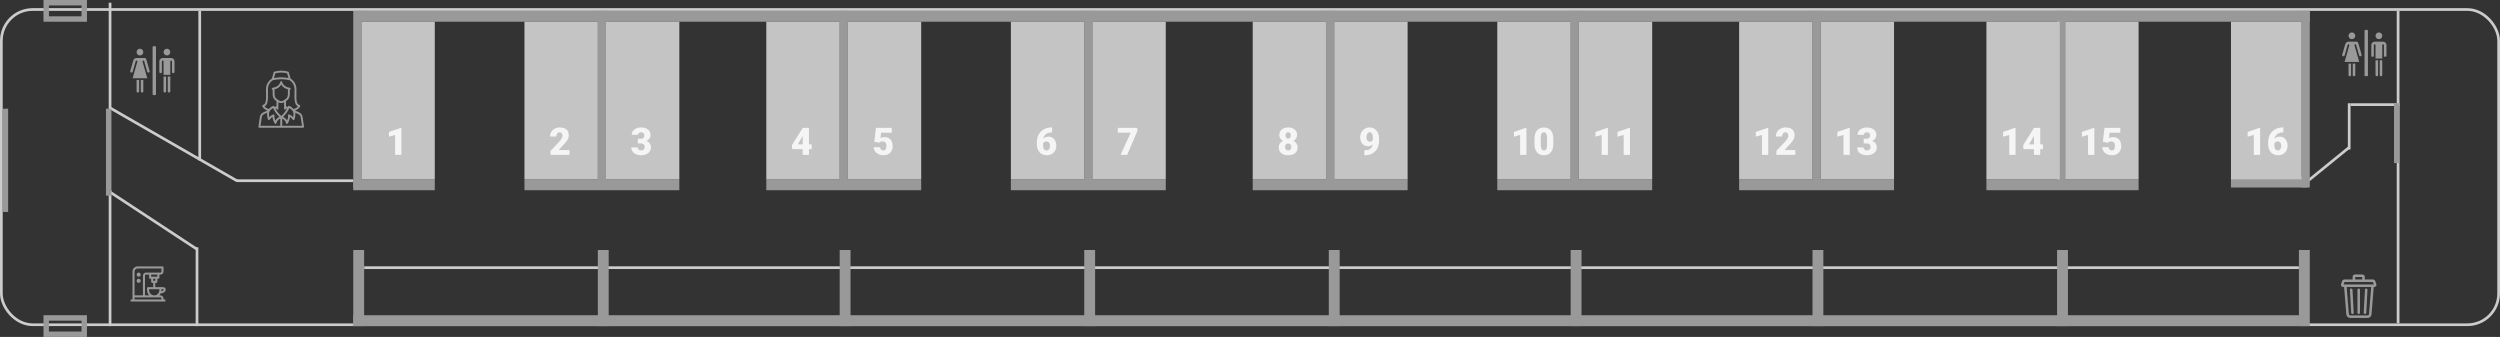 <svg width="920" height="124" viewBox="0 0 920 124" fill="none" xmlns="http://www.w3.org/2000/svg">
  <rect x="0" y="0" width="920" height="124" fill="#333333" stroke="none"/>
  <rect x="0.5" y="3.5" width="919" height="116" rx="11.5" stroke="#CCCCCC" />
  <line x1="40.5" y1="70" x2="40.5" y2="120" stroke="#CCCCCC" />
  <line x1="72.5" y1="91" x2="72.5" y2="120" stroke="#CCCCCC" />
  <line x1="130" y1="66.5" x2="87" y2="66.5" stroke="#CCCCCC" />
  <line x1="73.5" y1="4" x2="73.5" y2="59" stroke="#CCCCCC" />
  <line x1="40.5" y1="1" x2="40.5" y2="40" stroke="#CCCCCC" />
  <line x1="40.005" y1="70.369" x2="72.275" y2="91.582" stroke="#CCCCCC" />
  <line x1="40.249" y1="39.566" x2="87.249" y2="66.566" stroke="#CCCCCC" />
  <line x1="846" y1="98.5" x2="134" y2="98.5" stroke="#CCCCCC" />
  <line x1="883" y1="38.5" x2="865" y2="38.5" stroke="#CCCCCC" />
  <line x1="882.5" y1="4" x2="882.5" y2="119" stroke="#CCCCCC" />
  <line x1="864.315" y1="54.388" x2="848.315" y2="67.388" stroke="#CCCCCC" />
  <line x1="864.5" y1="38" x2="864.5" y2="55" stroke="#CCCCCC" />
  <line x1="132" y1="92" x2="132" y2="120" stroke="#999999" stroke-width="4" />
  <line x1="882" y1="38" x2="882" y2="60" stroke="#999999" stroke-width="2" />
  <line x1="40" y1="40" x2="40" y2="72" stroke="#999999" stroke-width="2" />
  <line x1="2" y1="40" x2="2" y2="78" stroke="#999999" stroke-width="2" />
  <line x1="130" y1="118" x2="849" y2="118" stroke="#999999" stroke-width="4" />
  <line x1="401" y1="92" x2="401" y2="120" stroke="#999999" stroke-width="4" />
  <line x1="669" y1="92" x2="669" y2="120" stroke="#999999" stroke-width="4" />
  <line x1="222" y1="92" x2="222" y2="120" stroke="#999999" stroke-width="4" />
  <line x1="491" y1="92" x2="491" y2="120" stroke="#999999" stroke-width="4" />
  <line x1="759" y1="92" x2="759" y2="120" stroke="#999999" stroke-width="4" />
  <line x1="311" y1="92" x2="311" y2="120" stroke="#999999" stroke-width="4" />
  <line x1="580" y1="92" x2="580" y2="120" stroke="#999999" stroke-width="4" />
  <line x1="848" y1="92" x2="848" y2="120" stroke="#999999" stroke-width="4" />
  <line x1="160" y1="68" x2="130" y2="68" stroke="#999999" stroke-width="4" />
  <line x1="250" y1="68" x2="193" y2="68" stroke="#999999" stroke-width="4" />
  <line x1="429" y1="68" x2="372" y2="68" stroke="#999999" stroke-width="4" />
  <line x1="339" y1="68" x2="282" y2="68" stroke="#999999" stroke-width="4" />
  <line x1="518" y1="68" x2="461" y2="68" stroke="#999999" stroke-width="4" />
  <line x1="608" y1="68" x2="551" y2="68" stroke="#999999" stroke-width="4" />
  <g clip-path="url(#clip0)">
    <path
      d="M60.655 34.069C60.398 34.069 60.19 33.861 60.19 33.603V28.172H61.121V33.603C61.121 33.861 60.912 34.069 60.655 34.069ZM62.672 33.603C62.672 33.861 62.464 34.069 62.207 34.069C61.95 34.069 61.741 33.861 61.741 33.603V28.172H62.672V33.603ZM64.224 26.465C64.224 26.723 64.016 26.931 63.759 26.931C63.502 26.931 63.293 26.723 63.293 26.465V22.586C63.293 22.415 63.154 22.276 62.983 22.276C62.811 22.276 62.672 22.415 62.672 22.586V27.552H60.19V22.586C60.19 22.415 60.051 22.276 59.879 22.276C59.708 22.276 59.569 22.415 59.569 22.586V26.465C59.569 26.723 59.361 26.931 59.103 26.931C58.846 26.931 58.638 26.723 58.638 26.465V22.586C58.638 21.901 59.194 21.345 59.879 21.345H62.983C63.668 21.345 64.224 21.901 64.224 22.586V26.465Z"
      fill="#999999" />
    <path
      d="M50.724 34.069C50.6 34.07 50.482 34.021 50.394 33.934C50.307 33.846 50.258 33.727 50.259 33.603L50.259 29.414H51.19V33.603C51.19 33.861 50.981 34.069 50.724 34.069ZM52.741 33.603C52.741 33.861 52.533 34.069 52.276 34.069C52.019 34.069 51.81 33.861 51.81 33.603V29.414H52.741V33.603ZM54.743 26.695C54.496 26.765 54.238 26.623 54.166 26.377L53.052 22.497C53.003 22.335 52.833 22.241 52.669 22.288C52.506 22.335 52.41 22.504 52.455 22.668L54.191 28.793H48.807L50.545 22.667C50.583 22.505 50.487 22.342 50.328 22.297C50.168 22.252 50.001 22.34 49.948 22.497L48.834 26.375C48.764 26.623 48.506 26.766 48.258 26.696C48.011 26.625 47.867 26.367 47.938 26.12L49.051 22.245C49.207 21.714 49.693 21.348 50.246 21.345H53.222C53.498 21.346 53.741 21.529 53.818 21.794L55.062 26.119C55.097 26.238 55.082 26.366 55.022 26.474C54.962 26.582 54.862 26.662 54.743 26.695Z"
      fill="#999999" />
    <path
      d="M57.086 17H56.465C56.294 17 56.155 17.139 56.155 17.31V34.69C56.155 34.861 56.294 35 56.465 35H57.086C57.258 35 57.397 34.861 57.397 34.69V17.31C57.397 17.139 57.258 17 57.086 17Z"
      fill="#999999" />
    <path
      d="M51.5 20.414C52.186 20.414 52.741 19.858 52.741 19.172C52.741 18.487 52.186 17.931 51.5 17.931C50.814 17.931 50.259 18.487 50.259 19.172C50.259 19.858 50.814 20.414 51.5 20.414Z"
      fill="#999999" />
    <path
      d="M61.431 20.414C62.117 20.414 62.672 19.858 62.672 19.172C62.672 18.487 62.117 17.931 61.431 17.931C60.745 17.931 60.19 18.487 60.19 19.172C60.19 19.858 60.745 20.414 61.431 20.414Z"
      fill="#999999" />
  </g>
  <path
    d="M110.134 41.387L108.586 40.673C110.264 40.011 110.469 39.117 110.487 39.008C110.518 38.821 110.396 38.644 110.211 38.607C109.002 38.365 109.037 36.445 109.077 34.221C109.085 33.819 109.092 33.41 109.092 33C109.149 31.354 108.33 29.8 106.939 28.917L106.278 26.604C106.247 26.493 106.162 26.404 106.053 26.368C105.22 26.129 104.358 26.005 103.492 26C102.626 26.005 101.764 26.129 100.931 26.368C100.822 26.404 100.737 26.493 100.705 26.604L100.045 28.917C98.654 29.8 97.835 31.354 97.892 33C97.892 33.41 97.899 33.819 97.907 34.221C97.947 36.445 97.982 38.365 96.773 38.607C96.588 38.644 96.466 38.821 96.497 39.008C96.515 39.117 96.719 40.011 98.398 40.673L96.848 41.387C96.21 41.684 95.762 42.279 95.652 42.974L95.096 46.597C95.08 46.698 95.11 46.8 95.176 46.878C95.243 46.956 95.34 47 95.442 47H111.542C111.644 47 111.741 46.956 111.808 46.878C111.874 46.8 111.903 46.698 111.888 46.597L111.331 42.973C111.222 42.278 110.773 41.683 110.134 41.387ZM105.96 42.561C106.121 43.044 105.897 43.785 105.648 44.362C105.319 43.762 104.8 43.288 104.171 43.016C105.151 42.098 105.937 40.994 106.483 39.769C106.992 40.034 107.428 40.42 107.751 40.894C108.108 41.431 108.021 42.396 107.878 43.094C107.464 42.664 106.96 42.331 106.403 42.118C106.277 42.076 106.138 42.109 106.044 42.203C105.951 42.296 105.918 42.435 105.96 42.561V42.561ZM103.492 42.684C102.647 41.93 101.942 41.032 101.409 40.033L101.742 39.866V40C101.742 40.193 101.899 40.35 102.092 40.35C102.285 40.35 102.442 40.193 102.442 40V37.651C103.091 38.029 103.893 38.029 104.542 37.651V40C104.542 40.193 104.699 40.35 104.892 40.35C105.085 40.35 105.242 40.193 105.242 40V39.866L105.576 40.033C105.043 41.033 104.338 41.931 103.492 42.684ZM100.939 42.203C100.846 42.109 100.707 42.076 100.581 42.118C100.023 42.331 99.52 42.664 99.106 43.094C98.962 42.397 98.874 41.432 99.233 40.894C99.556 40.42 99.992 40.034 100.501 39.769C101.047 40.994 101.833 42.098 102.813 43.016C102.184 43.288 101.664 43.762 101.336 44.363C101.087 43.786 100.862 43.046 101.024 42.561C101.066 42.435 101.033 42.296 100.939 42.203ZM101.042 32.873C102.066 32.666 102.955 32.037 103.492 31.14C104.028 32.037 104.918 32.666 105.942 32.873V34.792C105.944 35.517 105.571 36.191 104.955 36.573L104.234 37.023C103.779 37.305 103.204 37.305 102.75 37.023L102.029 36.573C101.413 36.191 101.04 35.517 101.042 34.792V32.873ZM101.326 26.978C102.035 26.801 102.762 26.708 103.492 26.7C104.222 26.708 104.949 26.801 105.658 26.978L106.151 28.707C105.273 28.554 104.384 28.468 103.492 28.45C102.6 28.468 101.711 28.554 100.833 28.707L101.326 26.978ZM97.338 39.156C98.685 38.533 98.647 36.427 98.607 34.208C98.599 33.811 98.592 33.405 98.592 33C98.532 31.576 99.247 30.231 100.461 29.483C101.461 29.29 102.474 29.179 103.492 29.15C104.509 29.179 105.523 29.29 106.522 29.483C107.731 30.235 108.444 31.577 108.392 33C108.392 33.405 108.385 33.811 108.377 34.208C108.337 36.428 108.299 38.535 109.647 39.157C109.217 39.627 108.661 39.964 108.044 40.126C107.602 39.61 107.038 39.212 106.403 38.968C106.315 38.939 106.219 38.946 106.136 38.987C106.052 39.029 105.989 39.101 105.96 39.189C105.959 39.193 105.932 39.27 105.878 39.401L105.242 39.084V37.219L105.326 37.166C106.147 36.657 106.645 35.758 106.642 34.792V33H106.643C106.827 33 106.98 32.856 106.991 32.671C107.002 32.487 106.869 32.326 106.685 32.303C104.196 31.991 103.85 30.216 103.837 30.14C103.836 30.137 103.834 30.134 103.833 30.13C103.827 30.106 103.818 30.084 103.806 30.062C103.8 30.042 103.791 30.023 103.78 30.004C103.751 29.972 103.719 29.94 103.686 29.911C103.669 29.901 103.65 29.892 103.631 29.886C103.609 29.874 103.586 29.865 103.562 29.859C103.557 29.858 103.554 29.855 103.55 29.855C103.511 29.857 103.473 29.857 103.434 29.855C103.43 29.855 103.427 29.858 103.423 29.859C103.398 29.865 103.375 29.874 103.353 29.886C103.295 29.915 103.244 29.955 103.203 30.005C103.193 30.023 103.184 30.042 103.177 30.061C103.166 30.084 103.157 30.107 103.151 30.131C103.15 30.135 103.148 30.138 103.147 30.142C103.144 30.161 102.811 31.989 100.299 32.303C100.115 32.325 99.981 32.487 99.992 32.671C100.003 32.856 100.156 33 100.341 33H100.342V34.792C100.339 35.758 100.837 36.657 101.658 37.166L101.742 37.219V39.084L101.107 39.401C101.052 39.269 101.025 39.193 101.024 39.189C100.962 39.006 100.764 38.907 100.581 38.968C99.946 39.212 99.382 39.61 98.94 40.126C98.324 39.963 97.768 39.626 97.338 39.156ZM96.344 43.082C96.417 42.618 96.717 42.221 97.142 42.022L98.316 41.482C98.252 42.319 98.352 43.161 98.61 43.961C98.652 44.088 98.763 44.179 98.895 44.197C99.028 44.215 99.159 44.155 99.233 44.044C99.505 43.642 99.86 43.303 100.273 43.049C100.372 43.892 100.651 44.704 101.092 45.43C101.155 45.535 101.269 45.6 101.392 45.6C101.412 45.6 101.432 45.598 101.452 45.595C101.594 45.57 101.707 45.461 101.735 45.319C101.891 44.556 102.419 43.923 103.142 43.635V46.3H95.85L96.344 43.082ZM103.842 46.3V43.637C104.563 43.927 105.091 44.558 105.249 45.319C105.277 45.461 105.39 45.57 105.533 45.595C105.552 45.598 105.572 45.6 105.592 45.6C105.715 45.6 105.829 45.535 105.892 45.43C106.332 44.704 106.612 43.892 106.711 43.049C107.124 43.303 107.479 43.642 107.751 44.044C107.825 44.155 107.956 44.215 108.088 44.197C108.221 44.179 108.332 44.088 108.374 43.961C108.632 43.161 108.732 42.319 108.668 41.482L109.84 42.022C110.266 42.22 110.566 42.617 110.64 43.081L111.134 46.3H103.842Z"
    fill="#999999" />
  <g clip-path="url(#clip1)">
    <path
      d="M60.553 110.208H60.174V109.829C60.174 109.203 59.664 108.693 59.037 108.693H58.618C58.679 108.631 58.737 108.565 58.792 108.497C58.932 108.324 59.049 108.135 59.144 107.935H59.208C60.264 107.935 61 107.204 61 106.549C61 106.283 60.884 106.049 60.674 105.889C60.477 105.738 60.21 105.662 59.88 105.662C59.512 105.662 57.44 105.662 57.143 105.662V104.096H57.522C57.731 104.096 57.901 103.926 57.901 103.717V102.58H58.28C58.489 102.58 58.658 102.411 58.658 102.202V101.065H59.037C59.664 101.065 60.174 100.555 60.174 99.928V98.413C60.174 98.204 60.004 98.034 59.795 98.034H50.652C49.608 98.034 48.758 98.884 48.758 99.928C48.758 100.104 48.758 109.928 48.758 110.208H48.379C48.17 110.208 48 110.378 48 110.587C48 110.796 48.17 110.966 48.379 110.966H60.553C60.762 110.966 60.932 110.796 60.932 110.587C60.932 110.378 60.762 110.208 60.553 110.208ZM59.416 106.722V106.42H59.88C60.097 106.42 60.186 106.47 60.214 106.491C60.234 106.506 60.242 106.518 60.242 106.549C60.242 106.72 59.95 107.101 59.38 107.167C59.404 107.021 59.416 106.872 59.416 106.722ZM58.658 106.42V106.722C58.658 107.703 57.958 108.56 57.064 108.674C56.871 108.699 56.657 108.699 56.465 108.674C55.571 108.561 54.87 107.704 54.87 106.722V106.42H58.658ZM55.249 102.58H55.628V103.717C55.628 103.926 55.797 104.096 56.007 104.096H56.385V105.662H54.491C54.282 105.662 54.112 105.831 54.112 106.041V106.722C54.112 107.368 54.334 107.999 54.736 108.497C54.791 108.566 54.85 108.631 54.91 108.693H53.355V101.444C53.355 101.235 53.525 101.065 53.733 101.065H54.87V102.202C54.87 102.411 55.039 102.58 55.249 102.58ZM56.385 103.338V102.58H57.143V103.338H56.385ZM57.901 101.823C57.671 101.823 55.998 101.823 55.628 101.823V101.065H57.901V101.823ZM49.515 99.928C49.515 99.302 50.025 98.792 50.652 98.792H59.416V99.928C59.416 100.137 59.246 100.307 59.037 100.307C58.799 100.307 54.014 100.307 53.733 100.307C53.107 100.307 52.597 100.817 52.597 101.444V108.693H49.515V99.928ZM59.416 110.208H49.515V109.45C49.754 109.45 58.64 109.45 59.037 109.45C59.246 109.45 59.416 109.62 59.416 109.829V110.208Z"
      fill="#999999" />
    <path
      d="M51.031 100.307C50.613 100.307 50.273 100.647 50.273 101.065C50.273 101.483 50.613 101.823 51.031 101.823C51.449 101.823 51.789 101.483 51.789 101.065C51.789 100.647 51.449 100.307 51.031 100.307Z"
      fill="#999999" />
    <path
      d="M51.031 102.58C50.613 102.58 50.273 102.92 50.273 103.338C50.273 103.756 50.613 104.096 51.031 104.096C51.449 104.096 51.789 103.756 51.789 103.338C51.789 102.92 51.449 102.58 51.031 102.58Z"
      fill="#999999" />
  </g>
  <line x1="697" y1="68" x2="640" y2="68" stroke="#999999" stroke-width="4" />
  <line x1="787" y1="68" x2="731" y2="68" stroke="#999999" stroke-width="4" />
  <line x1="849" y1="67" x2="821" y2="67" stroke="#999999" stroke-width="4" />
  <line x1="850" y1="6" x2="131" y2="6" stroke="#999999" stroke-width="4" />
  <line x1="579.5" y1="69" x2="579.5" y2="4" stroke="#999999" stroke-width="3" />
  <line x1="310.5" y1="69" x2="310.5" y2="4" stroke="#999999" stroke-width="3" />
  <line x1="758.5" y1="69" x2="758.5" y2="4" stroke="#999999" stroke-width="3" />
  <line x1="848.5" y1="69" x2="848.5" y2="4" stroke="#999999" stroke-width="3" />
  <line x1="489.5" y1="69" x2="489.5" y2="4" stroke="#999999" stroke-width="3" />
  <line x1="221.5" y1="69" x2="221.5" y2="4" stroke="#999999" stroke-width="3" />
  <line x1="668.5" y1="69" x2="668.5" y2="4" stroke="#999999" stroke-width="3" />
  <line x1="400.5" y1="69" x2="400.5" y2="4" stroke="#999999" stroke-width="3" />
  <line x1="131.5" y1="69" x2="131.5" y2="4" stroke="#999999" stroke-width="3" />

  <g class="coach-seat" data-number='1'>
    <rect x="133" y="8" width="27" height="58" fill="#C4C4C4" />
    <path d="M147.715 57H145.404V49.645L143.135 50.308V48.558L147.503 47.047H147.715V57Z" fill="#F5F5F5" />
  </g>

  <g class="coach-seat" data-number='2'>
    <rect x="193" y="8" width="27" height="58" fill="#C4C4C4" />
    <path
      d="M209.554 57H202.608V55.496L205.808 52.133C206.596 51.235 206.99 50.522 206.99 49.993C206.99 49.565 206.897 49.239 206.71 49.016C206.523 48.792 206.252 48.681 205.896 48.681C205.546 48.681 205.261 48.831 205.042 49.132C204.823 49.428 204.714 49.8 204.714 50.246H202.403C202.403 49.635 202.556 49.073 202.861 48.558C203.167 48.038 203.59 47.633 204.133 47.341C204.675 47.049 205.281 46.903 205.951 46.903C207.027 46.903 207.854 47.152 208.433 47.648C209.016 48.145 209.308 48.858 209.308 49.788C209.308 50.18 209.235 50.563 209.089 50.937C208.943 51.306 208.715 51.695 208.405 52.105C208.1 52.511 207.605 53.056 206.922 53.739L205.637 55.223H209.554V57Z"
      fill="#F5F5F5" />
  </g>

  <g class="coach-seat" data-number='3'>
    <rect x="223" y="8" width="27" height="58" fill="#C4C4C4" />
    <path
      d="M234.714 51.06H235.801C236.662 51.06 237.093 50.638 237.093 49.795C237.093 49.467 236.99 49.2 236.785 48.995C236.58 48.785 236.291 48.681 235.917 48.681C235.612 48.681 235.345 48.77 235.117 48.947C234.894 49.125 234.782 49.346 234.782 49.61H232.479C232.479 49.086 232.624 48.619 232.916 48.209C233.208 47.799 233.611 47.48 234.126 47.252C234.646 47.02 235.215 46.903 235.835 46.903C236.942 46.903 237.813 47.156 238.446 47.662C239.08 48.168 239.396 48.863 239.396 49.747C239.396 50.175 239.264 50.581 239 50.964C238.74 51.342 238.36 51.65 237.858 51.887C238.387 52.078 238.802 52.37 239.103 52.762C239.403 53.149 239.554 53.63 239.554 54.204C239.554 55.093 239.212 55.804 238.528 56.337C237.845 56.87 236.947 57.137 235.835 57.137C235.183 57.137 234.577 57.014 234.017 56.768C233.461 56.517 233.039 56.173 232.752 55.735C232.465 55.293 232.321 54.792 232.321 54.231H234.639C234.639 54.537 234.762 54.801 235.008 55.024C235.254 55.248 235.557 55.359 235.917 55.359C236.323 55.359 236.646 55.248 236.888 55.024C237.129 54.797 237.25 54.507 237.25 54.156C237.25 53.655 237.125 53.3 236.874 53.09C236.623 52.88 236.277 52.775 235.835 52.775H234.714V51.06Z"
      fill="#F5F5F5" />
  </g>


  <g class="coach-seat" data-number='4'>
    <rect x="282" y="8" width="27" height="58" fill="#C4C4C4" />
    <path
      d="M297.692 53.11H298.704V54.888H297.692V57H295.389V54.888H291.54L291.403 53.48L295.389 47.067V47.047H297.692V53.11ZM293.598 53.11H295.389V50.048L295.245 50.28L293.598 53.11Z"
      fill="#F5F5F5" />
  </g>


  <g class="coach-seat" data-number='5'>
    <rect x="312" y="8" width="27" height="58" fill="#C4C4C4" />
    <path
      d="M321.745 52.133L322.354 47.047H328.171V48.838H324.227L324.001 50.813C324.165 50.718 324.379 50.633 324.644 50.56C324.912 50.488 325.174 50.451 325.43 50.451C326.419 50.451 327.177 50.745 327.706 51.333C328.239 51.916 328.506 52.737 328.506 53.794C328.506 54.432 328.362 55.011 328.075 55.53C327.793 56.045 327.394 56.442 326.879 56.72C326.364 56.998 325.756 57.137 325.054 57.137C324.429 57.137 323.844 57.009 323.297 56.754C322.75 56.494 322.322 56.141 322.012 55.694C321.702 55.243 321.549 54.735 321.554 54.17H323.864C323.887 54.535 324.003 54.824 324.213 55.038C324.423 55.252 324.698 55.359 325.04 55.359C325.815 55.359 326.202 54.785 326.202 53.637C326.202 52.575 325.728 52.044 324.78 52.044C324.243 52.044 323.841 52.217 323.577 52.563L321.745 52.133Z"
      fill="#F5F5F5" />
  </g>


  <g class="coach-seat" data-number='6'>
    <rect x="372" y="8" width="27" height="58" fill="#C4C4C4" />
    <path
      d="M387.173 46.903V48.715H387.07C386.209 48.715 385.5 48.922 384.944 49.337C384.393 49.747 384.053 50.319 383.926 51.053C384.445 50.542 385.102 50.287 385.895 50.287C386.756 50.287 387.442 50.602 387.952 51.23C388.463 51.859 388.718 52.684 388.718 53.705C388.718 54.339 388.567 54.92 388.267 55.448C387.97 55.977 387.553 56.392 387.016 56.692C386.482 56.989 385.89 57.137 385.238 57.137C384.532 57.137 383.901 56.977 383.345 56.658C382.789 56.335 382.356 55.874 382.046 55.277C381.736 54.68 381.576 53.992 381.567 53.213V52.29C381.567 51.265 381.786 50.344 382.224 49.528C382.666 48.708 383.295 48.065 384.11 47.601C384.926 47.136 385.831 46.903 386.824 46.903H387.173ZM385.095 52.051C384.789 52.051 384.534 52.121 384.329 52.263C384.124 52.404 383.971 52.577 383.871 52.782V53.473C383.871 54.73 384.306 55.359 385.177 55.359C385.528 55.359 385.819 55.202 386.052 54.888C386.289 54.573 386.407 54.179 386.407 53.705C386.407 53.217 386.286 52.821 386.045 52.516C385.808 52.206 385.491 52.051 385.095 52.051Z"
      fill="#F5F5F5" />
  </g>

  <g class="coach-seat" data-number='7'>
    <rect x="402" y="8" width="27" height="58" fill="#C4C4C4" />
    <path d="M418.526 48.277L414.808 57H412.374L416.1 48.824H411.355V47.047H418.526V48.277Z" fill="#F5F5F5" />
  </g>

  <g class="coach-seat" data-number='8'>
    <rect x="461" y="8" width="27" height="58" fill="#C4C4C4" />
    <path
      d="M477.321 49.706C477.321 50.189 477.201 50.615 476.959 50.984C476.722 51.353 476.394 51.65 475.975 51.873C476.449 52.105 476.825 52.425 477.103 52.83C477.381 53.231 477.52 53.707 477.52 54.259C477.52 55.148 477.212 55.849 476.597 56.364C475.986 56.879 475.143 57.137 474.067 57.137C472.987 57.137 472.135 56.879 471.511 56.364C470.886 55.845 470.574 55.143 470.574 54.259C470.574 53.726 470.711 53.254 470.984 52.844C471.258 52.434 471.645 52.11 472.146 51.873C471.723 51.65 471.39 51.353 471.148 50.984C470.907 50.615 470.786 50.189 470.786 49.706C470.786 48.84 471.08 48.157 471.668 47.655C472.256 47.154 473.049 46.903 474.047 46.903C475.054 46.903 475.852 47.154 476.439 47.655C477.027 48.157 477.321 48.84 477.321 49.706ZM475.209 54.074C475.209 53.664 475.102 53.35 474.888 53.131C474.678 52.908 474.4 52.796 474.054 52.796C473.707 52.796 473.427 52.908 473.213 53.131C472.999 53.35 472.892 53.664 472.892 54.074C472.892 54.471 472.999 54.785 473.213 55.018C473.432 55.245 473.716 55.359 474.067 55.359C474.409 55.359 474.685 55.245 474.895 55.018C475.104 54.79 475.209 54.475 475.209 54.074ZM474.047 48.681C473.737 48.681 473.5 48.783 473.336 48.988C473.176 49.189 473.097 49.469 473.097 49.829C473.097 50.185 473.179 50.472 473.343 50.69C473.507 50.909 473.748 51.019 474.067 51.019C474.382 51.019 474.617 50.909 474.771 50.69C474.931 50.472 475.011 50.185 475.011 49.829C475.011 49.474 474.929 49.193 474.765 48.988C474.605 48.783 474.366 48.681 474.047 48.681Z"
      fill="#F5F5F5" />
  </g>


  <g class="coach-seat" data-number='9'>
    <rect x="491" y="8" width="27" height="58" fill="#C4C4C4" />
    <path
      d="M505.147 53.151C504.651 53.598 504.095 53.821 503.479 53.821C502.577 53.821 501.862 53.516 501.333 52.905C500.804 52.295 500.54 51.479 500.54 50.458C500.54 49.82 500.688 49.227 500.984 48.681C501.281 48.134 501.695 47.701 502.229 47.382C502.766 47.063 503.359 46.903 504.006 46.903C504.662 46.903 505.255 47.07 505.783 47.402C506.316 47.73 506.731 48.198 507.027 48.804C507.324 49.405 507.476 50.1 507.485 50.889V51.77C507.485 52.869 507.269 53.821 506.836 54.628C506.408 55.435 505.795 56.054 504.997 56.487C504.2 56.92 503.27 57.137 502.208 57.137H502.064V55.291L502.502 55.284C504.088 55.207 504.97 54.496 505.147 53.151ZM504.102 52.16C504.603 52.16 504.963 51.944 505.182 51.511V50.554C505.182 49.916 505.075 49.444 504.86 49.139C504.646 48.833 504.357 48.681 503.992 48.681C503.669 48.681 503.397 48.854 503.179 49.2C502.96 49.547 502.851 49.966 502.851 50.458C502.851 50.977 502.962 51.392 503.186 51.702C503.409 52.008 503.714 52.16 504.102 52.16Z"
      fill="#F5F5F5" />
  </g>


  <g class="coach-seat" data-number='10'>
    <rect x="551" y="8" width="27" height="58" fill="#C4C4C4" />
    <path
      d="M561.715 57H559.404V49.645L557.135 50.308V48.558L561.503 47.047H561.715V57ZM571.627 52.933C571.627 54.277 571.324 55.314 570.718 56.043C570.116 56.772 569.266 57.137 568.168 57.137C567.061 57.137 566.204 56.77 565.598 56.036C564.992 55.302 564.688 54.268 564.688 52.933V51.114C564.688 49.77 564.989 48.733 565.591 48.004C566.197 47.275 567.051 46.91 568.154 46.91C569.257 46.91 570.112 47.277 570.718 48.011C571.324 48.745 571.627 49.781 571.627 51.121V52.933ZM569.323 50.82C569.323 50.105 569.23 49.572 569.043 49.221C568.856 48.865 568.56 48.688 568.154 48.688C567.758 48.688 567.468 48.852 567.286 49.18C567.108 49.508 567.013 50.005 566.999 50.67V53.213C566.999 53.956 567.092 54.5 567.279 54.847C567.466 55.188 567.762 55.359 568.168 55.359C568.56 55.359 568.849 55.193 569.036 54.86C569.223 54.523 569.319 53.997 569.323 53.281V50.82Z"
      fill="#F5F5F5" />
  </g>

  <g class="coach-seat" data-number='11'>
    <rect x="581" y="8" width="27" height="58" fill="#C4C4C4" />
    <path
      d="M591.715 57H589.404V49.645L587.135 50.308V48.558L591.503 47.047H591.715V57ZM599.822 57H597.512V49.645L595.242 50.308V48.558L599.61 47.047H599.822V57Z"
      fill="#F5F5F5" />

  </g>

  <g class="coach-seat" data-number='12'>
    <rect x="640" y="8" width="27" height="58" fill="#C4C4C4" />
    <path
      d="M650.715 57H648.404V49.645L646.135 50.308V48.558L650.503 47.047H650.715V57ZM660.661 57H653.716V55.496L656.915 52.133C657.703 51.235 658.098 50.522 658.098 49.993C658.098 49.565 658.004 49.239 657.817 49.016C657.631 48.792 657.359 48.681 657.004 48.681C656.653 48.681 656.368 48.831 656.149 49.132C655.931 49.428 655.821 49.8 655.821 50.246H653.511C653.511 49.635 653.663 49.073 653.969 48.558C654.274 48.038 654.698 47.633 655.24 47.341C655.783 47.049 656.389 46.903 657.059 46.903C658.134 46.903 658.961 47.152 659.54 47.648C660.123 48.145 660.415 48.858 660.415 49.788C660.415 50.18 660.342 50.563 660.196 50.937C660.05 51.306 659.823 51.695 659.513 52.105C659.207 52.511 658.713 53.056 658.029 53.739L656.744 55.223H660.661V57Z"
      fill="#F5F5F5" />
  </g>


  <g class="coach-seat" data-number='13'>
    <rect x="670" y="8" width="27" height="58" fill="#C4C4C4" />
    <path
      d="M680.715 57H678.404V49.645L676.135 50.308V48.558L680.503 47.047H680.715V57ZM685.821 51.06H686.908C687.77 51.06 688.2 50.638 688.2 49.795C688.2 49.467 688.098 49.2 687.893 48.995C687.688 48.785 687.398 48.681 687.024 48.681C686.719 48.681 686.452 48.77 686.225 48.947C686.001 49.125 685.89 49.346 685.89 49.61H683.586C683.586 49.086 683.732 48.619 684.023 48.209C684.315 47.799 684.718 47.48 685.233 47.252C685.753 47.02 686.323 46.903 686.942 46.903C688.05 46.903 688.92 47.156 689.554 47.662C690.187 48.168 690.504 48.863 690.504 49.747C690.504 50.175 690.372 50.581 690.107 50.964C689.848 51.342 689.467 51.65 688.966 51.887C689.494 52.078 689.909 52.37 690.21 52.762C690.511 53.149 690.661 53.63 690.661 54.204C690.661 55.093 690.319 55.804 689.636 56.337C688.952 56.87 688.054 57.137 686.942 57.137C686.291 57.137 685.685 57.014 685.124 56.768C684.568 56.517 684.146 56.173 683.859 55.735C683.572 55.293 683.429 54.792 683.429 54.231H685.746C685.746 54.537 685.869 54.801 686.115 55.024C686.361 55.248 686.664 55.359 687.024 55.359C687.43 55.359 687.754 55.248 687.995 55.024C688.237 54.797 688.357 54.507 688.357 54.156C688.357 53.655 688.232 53.3 687.981 53.09C687.731 52.88 687.384 52.775 686.942 52.775H685.821V51.06Z"
      fill="#F5F5F5" />
  </g>


  <g class="coach-seat" data-number='14'>
    <rect x="731" y="8" width="27" height="58" fill="#C4C4C4" />
    <path
      d="M741.715 57H739.404V49.645L737.135 50.308V48.558L741.503 47.047H741.715V57ZM750.8 53.11H751.812V54.888H750.8V57H748.496V54.888H744.647L744.511 53.48L748.496 47.067V47.047H750.8V53.11ZM746.705 53.11H748.496V50.048L748.353 50.28L746.705 53.11Z"
      fill="#F5F5F5" />
  </g>


  <g class="coach-seat" data-number='15'>
    <rect x="760" y="8" width="27" height="58" fill="#C4C4C4" />
    <path
      d="M770.715 57H768.404V49.645L766.135 50.308V48.558L770.503 47.047H770.715V57ZM773.853 52.133L774.461 47.047H780.278V48.838H776.334L776.108 50.813C776.272 50.718 776.487 50.633 776.751 50.56C777.02 50.488 777.282 50.451 777.537 50.451C778.526 50.451 779.285 50.745 779.813 51.333C780.347 51.916 780.613 52.737 780.613 53.794C780.613 54.432 780.47 55.011 780.183 55.53C779.9 56.045 779.501 56.442 778.986 56.72C778.471 56.998 777.863 57.137 777.161 57.137C776.537 57.137 775.951 57.009 775.404 56.754C774.857 56.494 774.429 56.141 774.119 55.694C773.809 55.243 773.657 54.735 773.661 54.17H775.972C775.994 54.535 776.111 54.824 776.32 55.038C776.53 55.252 776.806 55.359 777.147 55.359C777.922 55.359 778.31 54.785 778.31 53.637C778.31 52.575 777.836 52.044 776.888 52.044C776.35 52.044 775.949 52.217 775.685 52.563L773.853 52.133Z"
      fill="#F5F5F5" />
  </g>


  <g class="coach-seat" data-number='16'>
    <rect x="821" y="8" width="26" height="58" fill="#C4C4C4" />
    <path
      d="M831.715 57H829.404V49.645L827.135 50.308V48.558L831.503 47.047H831.715V57ZM840.28 46.903V48.715H840.178C839.316 48.715 838.608 48.922 838.052 49.337C837.5 49.747 837.161 50.319 837.033 51.053C837.553 50.542 838.209 50.287 839.002 50.287C839.863 50.287 840.549 50.602 841.06 51.23C841.57 51.859 841.825 52.684 841.825 53.705C841.825 54.339 841.675 54.92 841.374 55.448C841.078 55.977 840.661 56.392 840.123 56.692C839.59 56.989 838.997 57.137 838.346 57.137C837.639 57.137 837.008 56.977 836.452 56.658C835.896 56.335 835.463 55.874 835.153 55.277C834.843 54.68 834.684 53.992 834.675 53.213V52.29C834.675 51.265 834.894 50.344 835.331 49.528C835.773 48.708 836.402 48.065 837.218 47.601C838.034 47.136 838.938 46.903 839.932 46.903H840.28ZM838.202 52.051C837.897 52.051 837.642 52.121 837.437 52.263C837.231 52.404 837.079 52.577 836.979 52.782V53.473C836.979 54.73 837.414 55.359 838.284 55.359C838.635 55.359 838.927 55.202 839.159 54.888C839.396 54.573 839.515 54.179 839.515 53.705C839.515 53.217 839.394 52.821 839.152 52.516C838.915 52.206 838.599 52.051 838.202 52.051Z"
      fill="#F5F5F5" />
  </g>

  <rect x="17" y="1" width="14" height="6" stroke="#999999" stroke-width="2" />
  <rect x="17" y="117" width="14" height="6" stroke="#999999" stroke-width="2" />
  <g clip-path="url(#clip2)">
    <path
      d="M874.655 28.069C874.398 28.069 874.19 27.861 874.19 27.604V22.172H875.121V27.604C875.121 27.861 874.912 28.069 874.655 28.069ZM876.672 27.604C876.672 27.861 876.464 28.069 876.207 28.069C875.95 28.069 875.741 27.861 875.741 27.604V22.172H876.672V27.604ZM878.224 20.465C878.224 20.723 878.016 20.931 877.759 20.931C877.502 20.931 877.293 20.723 877.293 20.465V16.586C877.293 16.415 877.154 16.276 876.983 16.276C876.811 16.276 876.672 16.415 876.672 16.586V21.552H874.19V16.586C874.19 16.415 874.051 16.276 873.879 16.276C873.708 16.276 873.569 16.415 873.569 16.586V20.465C873.569 20.723 873.361 20.931 873.103 20.931C872.846 20.931 872.638 20.723 872.638 20.465V16.586C872.638 15.901 873.194 15.345 873.879 15.345H876.983C877.668 15.345 878.224 15.901 878.224 16.586V20.465Z"
      fill="#999999" />
    <path
      d="M864.724 28.069C864.6 28.07 864.482 28.021 864.394 27.933C864.307 27.846 864.258 27.727 864.259 27.604L864.259 23.414H865.19V27.604C865.19 27.861 864.981 28.069 864.724 28.069ZM866.741 27.604C866.741 27.861 866.533 28.069 866.276 28.069C866.019 28.069 865.81 27.861 865.81 27.604V23.414H866.741V27.604ZM868.743 20.695C868.496 20.765 868.238 20.623 868.166 20.377L867.052 16.497C867.003 16.335 866.833 16.241 866.669 16.288C866.506 16.335 866.41 16.504 866.455 16.668L868.191 22.793H862.807L864.545 16.667C864.583 16.505 864.487 16.342 864.328 16.297C864.168 16.252 864.001 16.34 863.948 16.497L862.834 20.375C862.764 20.623 862.506 20.766 862.258 20.696C862.011 20.625 861.867 20.367 861.938 20.12L863.051 16.245C863.207 15.714 863.693 15.348 864.246 15.345H867.222C867.498 15.346 867.741 15.529 867.818 15.794L869.062 20.119C869.097 20.238 869.082 20.366 869.022 20.474C868.962 20.582 868.862 20.662 868.743 20.695Z"
      fill="#999999" />
    <path
      d="M871.086 11H870.466C870.294 11 870.155 11.139 870.155 11.31V28.69C870.155 28.861 870.294 29 870.466 29H871.086C871.258 29 871.397 28.861 871.397 28.69V11.31C871.397 11.139 871.258 11 871.086 11Z"
      fill="#999999" />
    <path
      d="M865.5 14.414C866.186 14.414 866.741 13.858 866.741 13.172C866.741 12.487 866.186 11.931 865.5 11.931C864.814 11.931 864.259 12.487 864.259 13.172C864.259 13.858 864.814 14.414 865.5 14.414Z"
      fill="#999999" />
    <path
      d="M875.431 14.414C876.117 14.414 876.672 13.858 876.672 13.172C876.672 12.487 876.117 11.931 875.431 11.931C874.745 11.931 874.19 12.487 874.19 13.172C874.19 13.858 874.745 14.414 875.431 14.414Z"
      fill="#999999" />
  </g>
  <g clip-path="url(#clip3)">
    <path
      d="M874.496 104.576L874.143 103.517C874.008 103.114 873.632 102.843 873.207 102.843H870.238V101.876C870.238 101.393 869.845 101 869.362 101H866.643C866.16 101 865.767 101.393 865.767 101.876V102.843H862.798C862.373 102.843 861.997 103.114 861.863 103.517L861.509 104.576C861.429 104.817 861.47 105.084 861.618 105.291C861.767 105.497 862.007 105.62 862.261 105.62H862.63L863.443 115.67C863.504 116.416 864.136 117 864.884 117H871.286C872.034 117 872.667 116.416 872.727 115.67L873.54 105.62H873.744C873.998 105.62 874.239 105.497 874.387 105.291C874.536 105.084 874.577 104.817 874.496 104.576ZM866.705 101.938H869.301V102.843H866.705V101.938ZM871.792 115.594C871.771 115.857 871.549 116.062 871.286 116.062H864.884C864.621 116.062 864.399 115.857 864.378 115.594L863.571 105.62H872.599L871.792 115.594ZM862.462 104.682L862.752 103.814C862.759 103.794 862.777 103.781 862.798 103.781H873.207C873.228 103.781 873.247 103.794 873.254 103.814L873.543 104.682H862.462Z"
      fill="#999999" />
    <path
      d="M870.297 115.561C870.306 115.562 870.314 115.562 870.322 115.562C870.57 115.562 870.777 115.368 870.79 115.117L871.23 106.667C871.243 106.409 871.045 106.188 870.786 106.175C870.527 106.161 870.307 106.36 870.294 106.619L869.854 115.069C869.84 115.327 870.039 115.548 870.297 115.561Z"
      fill="#999999" />
    <path
      d="M865.236 115.119C865.25 115.368 865.457 115.562 865.704 115.562C865.713 115.562 865.721 115.562 865.73 115.561C865.989 115.547 866.187 115.326 866.173 115.067L865.712 106.618C865.698 106.359 865.477 106.161 865.218 106.175C864.96 106.189 864.761 106.41 864.776 106.669L865.236 115.119Z"
      fill="#999999" />
    <path
      d="M868.008 115.562C868.267 115.562 868.477 115.352 868.477 115.093V106.643C868.477 106.384 868.267 106.174 868.008 106.174C867.749 106.174 867.539 106.384 867.539 106.643V115.093C867.539 115.352 867.749 115.562 868.008 115.562Z"
      fill="#999999" />
  </g>
  <defs>
    <clipPath id="clip0">
      <rect x="47" y="17" width="18" height="18" fill="white" />
    </clipPath>
    <clipPath id="clip1">
      <rect x="48" y="98" width="13" height="13" fill="white" />
    </clipPath>
    <clipPath id="clip2">
      <rect x="861" y="10" width="18" height="18" fill="white" />
    </clipPath>
    <clipPath id="clip3">
      <rect x="860" y="101" width="16" height="16" fill="white" />
    </clipPath>
  </defs>
</svg>